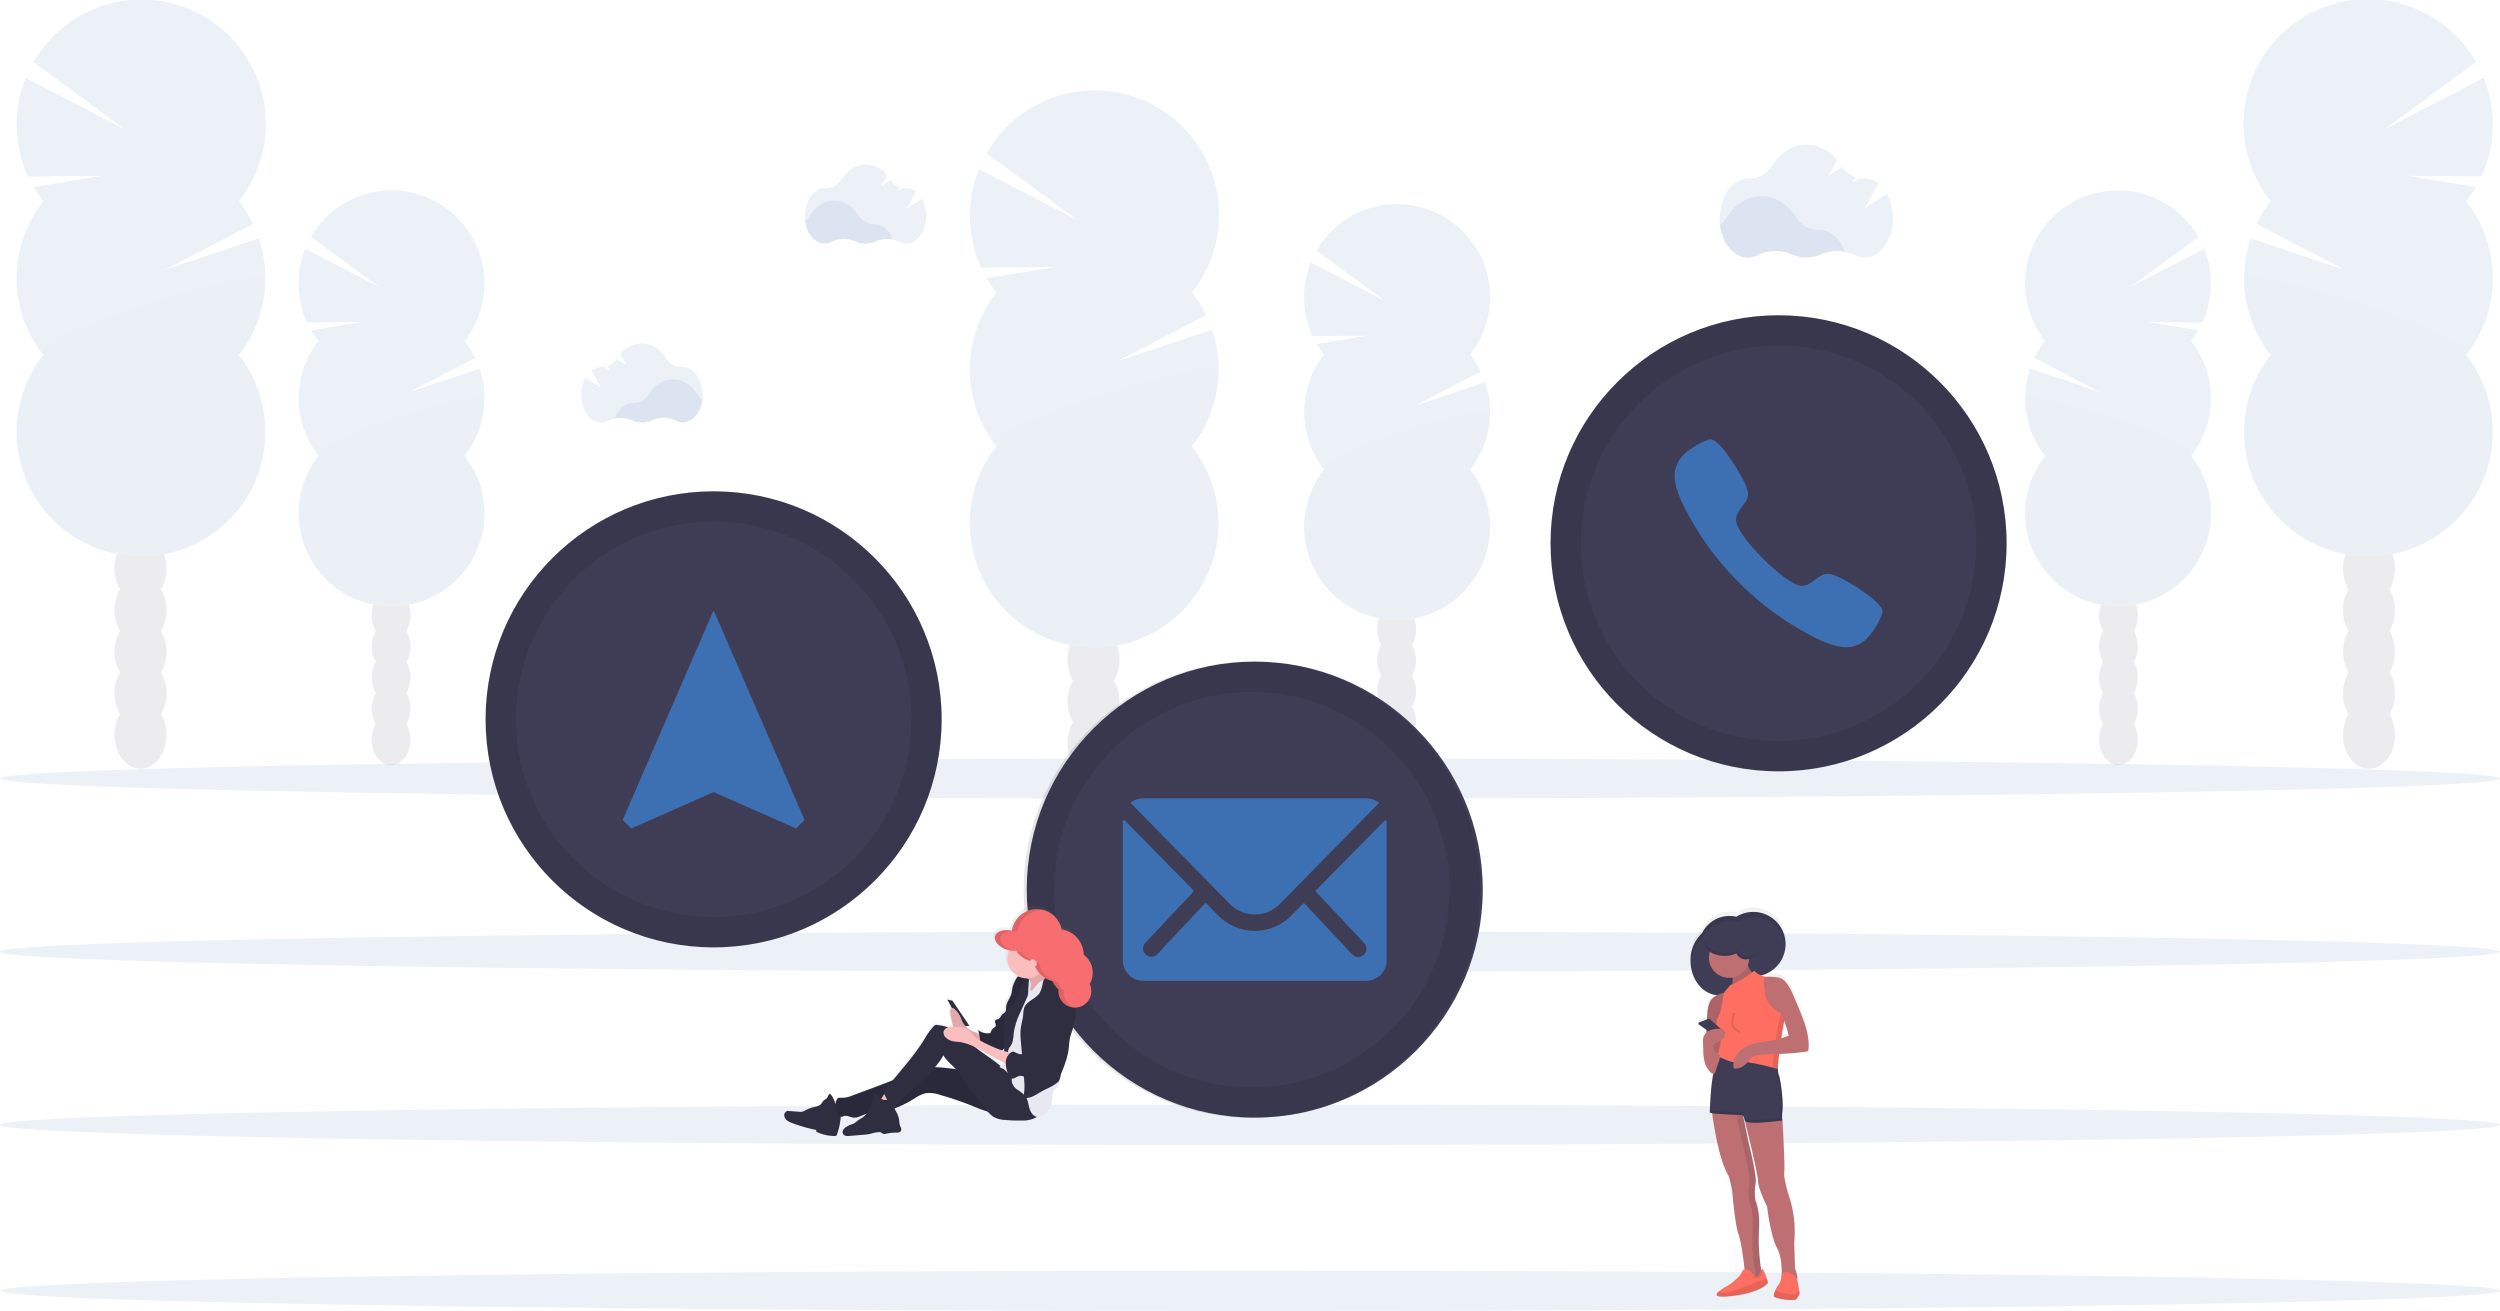 <svg width="1096" height="574.74" xmlns="http://www.w3.org/2000/svg" xmlns:xlink="http://www.w3.org/1999/xlink">
 <defs>
  <linearGradient y2="0" x2="0.5" y1="1" x1="0.5" id="eb6c86d6-45fa-49e0-9a60-1b0612516196">
   <stop stop-opacity="0.25" stop-color="gray" offset="0"/>
   <stop stop-opacity="0.12" stop-color="gray" offset="0.54"/>
   <stop stop-opacity="0.1" stop-color="gray" offset="1"/>
  </linearGradient>
  <pattern viewBox="0 0 36.88 49.48" patternUnits="userSpaceOnUse" height="49.48" width="36.88" id="ad310e25-2b04-44c8-bb7b-982389166780">
   <rect id="svg_1" fill="none" height="49.48" width="36.88"/>
   <path id="svg_2" d="m4.33,13.19c4.5,0 4.51,-7 0,-7s-4.52,7 0,7z"/>
   <path id="svg_3" d="m4.51,17.16c4.51,0 4.52,-7 0,-7s-4.51,7 0,7z"/>
   <path id="svg_4" d="m4.51,20.94c4.51,0 4.52,-7 0,-7s-4.51,7 0,7z"/>
   <path id="svg_5" d="m3.38,24.72c4.51,0 4.51,-7 0,-7s-4.51,7 0,7z"/>
   <path id="svg_6" d="m1.09,28.29l0.2,0.38a3.52,3.52 0 0 0 4.78,1.25a3.58,3.58 0 0 0 1.26,-4.79l-0.19,-0.37a3.52,3.52 0 0 0 -4.79,-1.26a3.59,3.59 0 0 0 -1.26,4.79z"/>
   <path id="svg_7" d="m1.49,30.1l0.18,0.57a3.73,3.73 0 0 0 1.61,2.09a3.59,3.59 0 0 0 2.7,0.35a3.54,3.54 0 0 0 2.44,-4.31l-0.18,-0.56a3.68,3.68 0 0 0 -1.61,-2.1a3.61,3.61 0 0 0 -2.69,-0.35a3.56,3.56 0 0 0 -2.45,4.31z"/>
   <path id="svg_8" d="m1.58,33.88l0,0.38a3.54,3.54 0 0 0 3.5,3.5a3.56,3.56 0 0 0 3.5,-3.5l0,-0.38a3.54,3.54 0 0 0 -3.5,-3.5a3.57,3.57 0 0 0 -3.5,3.5z"/>
   <path id="svg_9" d="m4.89,42.3c4.51,0 4.51,-7 0,-7s-4.51,7 0,7z"/>
   <path id="svg_10" d="m1.77,42l0,0.19a3.54,3.54 0 0 0 3.5,3.5a3.56,3.56 0 0 0 3.5,-3.5l0,-0.19a3.54,3.54 0 0 0 -3.5,-3.5a3.56,3.56 0 0 0 -3.5,3.5z"/>
   <path id="svg_11" d="m6,49.29c4.5,0 4.51,-7 0,-7s-4.52,7 0,7z"/>
   <path id="svg_12" d="m10,14.14c4.5,0 4.51,-7 0,-7s-4.52,7 0,7z"/>
   <path id="svg_13" d="m6.59,20.94c4.51,0 4.52,-7 0,-7s-4.51,7 0,7z"/>
   <path id="svg_14" d="m8.48,27c4.51,0 4.51,-7 0,-7s-4.51,7 0,7z"/>
   <path id="svg_15" d="m8.48,29.26c4.51,0 4.51,-7 0,-7s-4.51,7 0,7z"/>
   <path id="svg_16" d="m14.91,33.79c4.5,0 4.51,-7 0,-7s-4.51,7 0,7z"/>
   <path id="svg_17" d="m9.81,38.52c4.5,0 4.51,-7 0,-7s-4.52,7 0,7z"/>
   <path id="svg_18" d="m10.56,45.13c4.51,0 4.51,-7 0,-7s-4.51,7 0,7z"/>
   <path id="svg_19" d="m10.56,49.48c4.51,0 4.51,-7 0,-7s-4.51,7 0,7z"/>
   <path id="svg_20" d="m12.83,18.12c2.57,0 2.58,-4 0,-4s-2.58,4 0,4z"/>
   <path id="svg_21" d="m13,20.39c2.57,0 2.58,-4 0,-4s-2.58,4 0,4z"/>
   <path id="svg_22" d="m13.1,21l0,0.19a2,2 0 0 0 4,0l0,-0.19a2,2 0 0 0 -4,0z"/>
   <path id="svg_23" d="m15.1,25.87c2.57,0 2.58,-4 0,-4s-2.58,4 0,4z"/>
   <path id="svg_24" d="m16.61,11.07a1,1 0 0 0 0,-2a1,1 0 0 0 0,2z"/>
   <path id="svg_25" d="m21.71,16.55a1,1 0 0 0 0,-2a1,1 0 0 0 0,2z"/>
   <path id="svg_26" d="m16.85,8.94l0,-0.38a1,1 0 0 0 -2,0l0,0.38a1,1 0 0 0 2,0z"/>
   <path id="svg_27" d="m16.48,4.78l0,-0.19a1,1 0 0 0 -2,0l0,0.19a1,1 0 0 0 2,0z"/>
   <path id="svg_28" d="m15.48,2a1,1 0 0 0 0,-2a1,1 0 0 0 0,2z"/>
   <path id="svg_29" d="m10.56,2a1,1 0 0 0 0,-2a1,1 0 0 0 0,2z"/>
   <path id="svg_30" d="m10.37,4.65a1,1 0 0 0 0,-2a1,1 0 0 0 0,2z"/>
   <path id="svg_31" d="m7.35,6.16a1,1 0 0 0 0,-2a1,1 0 0 0 0,2z"/>
   <path id="svg_32" d="m11.88,7.1l0.38,0a1,1 0 0 0 0,-2l-0.38,0a1,1 0 0 0 0,2z"/>
   <path id="svg_33" d="m13.28,11l0.57,1.32a1,1 0 0 0 1.37,0.36a1,1 0 0 0 0.36,-1.37l-0.58,-1.31a1,1 0 0 0 -1.37,-0.36a1,1 0 0 0 -0.35,1.36z"/>
   <path id="svg_34" d="m18.44,19.33l0,0.19a1,1 0 0 0 2,0l0,-0.19a1,1 0 0 0 -2,0z"/>
   <path id="svg_35" d="m20.68,24.93l0.19,0.38c0.57,1.15 2.3,0.14 1.72,-1l-0.19,-0.38c-0.57,-1.15 -2.3,-0.14 -1.72,1z"/>
   <path id="svg_36" d="m22.13,29.38a2.48,2.48 0 0 0 -0.84,1.86a1,1 0 0 0 2,0a0.56,0.56 0 0 1 0.25,-0.44a1,1 0 0 0 0,-1.42a1,1 0 0 0 -1.41,0z"/>
   <path id="svg_37" d="m20.32,33.41l-0.54,1.71c-0.38,1.23 1.55,1.76 1.93,0.53l0.54,-1.71c0.38,-1.23 -1.55,-1.76 -1.93,-0.53z"/>
   <path id="svg_38" d="m19.44,37l-0.19,0a1,1 0 0 0 0,2l0.19,0a1,1 0 0 0 0,-2z"/>
   <path id="svg_39" d="m17.64,41.5l-0.19,0.38c-0.58,1.15 1.15,2.16 1.72,1l0.19,-0.38c0.58,-1.15 -1.15,-2.16 -1.72,-1z"/>
   <path id="svg_40" d="m15.8,47.87l0,0.56a1,1 0 0 0 2,0l0,-0.56a1,1 0 0 0 -2,0z"/>
   <path id="svg_41" d="m14.34,49.43a1,1 0 0 0 0,-2a1,1 0 0 0 0,2z"/>
   <path id="svg_42" d="m14.34,41.31a1,1 0 0 0 0,-2a1,1 0 0 0 0,2z"/>
   <path id="svg_43" d="m17.13,36.47a2,2 0 0 0 1,-1.64a1,1 0 0 0 -2,0c0,-0.13 0.19,-0.2 0,-0.08c-1.15,0.58 -0.14,2.3 1,1.72z"/>
   <path id="svg_44" d="m17.37,31.29a1,1 0 0 0 0,-2a1,1 0 0 0 0,2z"/>
   <path id="svg_45" d="m18.12,28.46a1,1 0 0 0 0,-2a1,1 0 0 0 0,2z"/>
   <path id="svg_46" d="m19,24.94l0.19,-0.38c0.58,-1.15 -1.15,-2.16 -1.72,-1l-0.19,0.38c-0.58,1.15 1.15,2.16 1.72,1z"/>
   <path id="svg_47" d="m17.93,16a1,1 0 0 0 0,-2a1,1 0 0 0 0,2z"/>
   <path id="svg_48" d="m24.64,16.05l0.57,0.94a1,1 0 0 0 1.72,-1l-0.56,-0.99a1,1 0 0 0 -1.73,1l0,0.05z"/>
   <path id="svg_49" d="m34.88,29.72l0,0.19a1,1 0 0 0 2,0l0,-0.19a1,1 0 0 0 -2,0z"/>
   <path id="svg_50" d="m24,39.23a1,1 0 0 0 0,-2a1,1 0 0 0 0,2z"/>
   <path id="svg_51" d="m22.85,29a1,1 0 0 0 0,-2a1,1 0 0 0 0,2z"/>
   <path id="svg_52" d="m18.24,21.9l0.57,-0.56c0.93,-0.89 -0.48,-2.3 -1.41,-1.41l-0.58,0.56c-0.93,0.89 0.49,2.3 1.42,1.41z"/>
  </pattern>
  <linearGradient xlink:href="#eb6c86d6-45fa-49e0-9a60-1b0612516196" y2="559.69" x2="462.91" y1="660.68" x1="462.91" id="a964f849-fa65-4178-8cc4-fb8fb10b3617"/>
 </defs>
 <title>contact us</title>
 <g>
  <title>background</title>
  <rect fill="none" id="canvas_background" height="602" width="802" y="-1" x="-1"/>
 </g>
 <g>
  <title>Layer 1</title>
  <g id="svg_53" opacity="0.1">
   <ellipse id="svg_54" fill="#3f3d56" ry="14.9" rx="11.38" cy="362.12" cx="479.42"/>
   <path id="svg_55" fill="#3f3d56" d="m488.43,298.37a18,18 0 0 0 2.38,-9.11c0,-8.23 -5.1,-14.9 -11.39,-14.9s-11.42,6.69 -11.42,14.92a18,18 0 0 0 2.38,9.11a18.61,18.61 0 0 0 0,18.21a18.61,18.61 0 0 0 0,18.21a17.94,17.94 0 0 0 -2.38,9.11c0,8.22 5.1,14.9 11.38,14.9s11.39,-6.68 11.39,-14.9a17.94,17.94 0 0 0 -2.38,-9.11a18.61,18.61 0 0 0 0,-18.21a18.61,18.61 0 0 0 0,-18.21l0.04,-0.02z"/>
   <ellipse id="svg_56" fill="#3f3d56" ry="14.9" rx="11.38" cy="271.07" cx="479.42"/>
   <ellipse id="svg_57" fill="#3f3d56" ry="14.9" rx="11.38" cy="252.86" cx="479.42"/>
   <path id="svg_58" fill="#3d70b2" d="m436.82,128.23a53.08,53.08 0 0 1 -4.24,-6.24l29.9,-4.91l-32.34,0.24a54.62,54.62 0 0 1 -1,-43.2l43.39,22.51l-40,-29.42a54.53,54.53 0 1 1 90,61a54.54,54.54 0 0 1 6.22,9.94l-38.83,20.22l41.39,-13.89a54.53,54.53 0 0 1 -8.79,51.2a54.52,54.52 0 1 1 -85.7,0a54.52,54.52 0 0 1 0,-67.42l0,-0.03z"/>
   <path id="svg_59" opacity="0.1" d="m534.19,161.94a54.27,54.27 0 0 1 -11.67,33.71a54.52,54.52 0 1 1 -85.7,0c-7.31,-9.28 97.37,-39.83 97.37,-33.71z"/>
  </g>
  <g id="svg_60" opacity="0.1">
   <ellipse id="svg_61" fill="#3f3d56" ry="11.13" rx="8.51" cy="330.26" cx="612.28"/>
   <path id="svg_62" fill="#3f3d56" d="m619,282.63a13.43,13.43 0 0 0 1.77,-6.8c0,-6.15 -3.81,-11.14 -8.5,-11.14s-8.51,5 -8.51,11.14a13.33,13.33 0 0 0 1.78,6.8a13.9,13.9 0 0 0 0,13.61a13.9,13.9 0 0 0 0,13.61a13.33,13.33 0 0 0 -1.78,6.8c0,6.15 3.81,11.14 8.51,11.14s8.5,-5 8.5,-11.14a13.43,13.43 0 0 0 -1.77,-6.8a14,14 0 0 0 0,-13.61a14,14 0 0 0 0,-13.61z"/>
   <ellipse id="svg_63" fill="#3f3d56" ry="11.13" rx="8.51" cy="262.22" cx="612.28"/>
   <ellipse id="svg_64" fill="#3f3d56" ry="11.13" rx="8.51" cy="248.61" cx="612.28"/>
   <path id="svg_65" fill="#3d70b2" d="m580.44,155.48a39,39 0 0 1 -3.17,-4.66l22.35,-3.67l-24.17,0.18a40.84,40.84 0 0 1 -0.78,-32.29l32.43,16.83l-29.91,-22a40.75,40.75 0 1 1 67.29,45.6a41.2,41.2 0 0 1 4.65,7.43l-29,15.07l30.93,-10.38a40.76,40.76 0 0 1 -6.57,38.26a40.74,40.74 0 1 1 -64,0a40.74,40.74 0 0 1 0,-50.38l-0.05,0.01z"/>
   <path id="svg_66" opacity="0.1" d="m653.2,180.67a40.57,40.57 0 0 1 -8.72,25.19a40.74,40.74 0 1 1 -64,0c-5.48,-6.93 72.72,-29.76 72.72,-25.19z"/>
  </g>
  <g id="svg_67" opacity="0.1">
   <ellipse id="svg_68" fill="#3f3d56" ry="14.9" rx="11.38" cy="322.12" cx="1038.58"/>
   <path id="svg_69" fill="#3f3d56" d="m1029.57,258.37a18,18 0 0 1 -2.38,-9.11c0,-8.23 5.1,-14.9 11.39,-14.9s11.38,6.67 11.38,14.9a18,18 0 0 1 -2.38,9.11a18.61,18.61 0 0 1 0,18.21a18.61,18.61 0 0 1 0,18.21a17.94,17.94 0 0 1 2.38,9.11c0,8.22 -5.1,14.9 -11.38,14.9s-11.39,-6.68 -11.39,-14.9a17.94,17.94 0 0 1 2.38,-9.11a18.61,18.61 0 0 1 0,-18.21a18.61,18.61 0 0 1 0,-18.21z"/>
   <ellipse id="svg_70" fill="#3f3d56" ry="14.9" rx="11.38" cy="231.07" cx="1038.58"/>
   <ellipse id="svg_71" fill="#3f3d56" ry="14.9" rx="11.38" cy="212.86" cx="1038.58"/>
   <path id="svg_72" fill="#3d70b2" d="m1081.18,88.23a53.08,53.08 0 0 0 4.24,-6.24l-29.9,-4.91l32.34,0.24a54.62,54.62 0 0 0 1,-43.2l-43.39,22.51l40,-29.42a54.53,54.53 0 1 0 -90,61a54.54,54.54 0 0 0 -6.22,9.94l38.83,20.22l-41.39,-13.89a54.53,54.53 0 0 0 8.79,51.2a54.52,54.52 0 1 0 85.7,0a54.52,54.52 0 0 0 0,-67.42l0,-0.03z"/>
   <path id="svg_73" opacity="0.1" d="m983.81,121.94a54.27,54.27 0 0 0 11.67,33.71a54.52,54.52 0 1 0 85.7,0c7.31,-9.28 -97.37,-39.83 -97.37,-33.71z"/>
  </g>
  <g id="svg_74" opacity="0.1">
   <ellipse id="svg_75" fill="#3f3d56" ry="11.13" rx="8.51" cy="324.26" cx="928.72"/>
   <path id="svg_76" fill="#3f3d56" d="m922,276.63a13.43,13.43 0 0 1 -1.77,-6.8c0,-6.15 3.81,-11.14 8.5,-11.14s8.51,5 8.51,11.14a13.33,13.33 0 0 1 -1.78,6.8a13.9,13.9 0 0 1 0,13.61a13.9,13.9 0 0 1 0,13.61a13.33,13.33 0 0 1 1.78,6.8c0,6.15 -3.81,11.14 -8.51,11.14s-8.5,-5 -8.5,-11.14a13.43,13.43 0 0 1 1.77,-6.8a14,14 0 0 1 0,-13.61a14,14 0 0 1 0,-13.61z"/>
   <ellipse id="svg_77" fill="#3f3d56" ry="11.13" rx="8.51" cy="256.22" cx="928.72"/>
   <ellipse id="svg_78" fill="#3f3d56" ry="11.13" rx="8.51" cy="242.61" cx="928.72"/>
   <path id="svg_79" fill="#3d70b2" d="m960.56,149.48a39,39 0 0 0 3.17,-4.66l-22.35,-3.67l24.17,0.18a40.84,40.84 0 0 0 0.78,-32.29l-32.43,16.83l29.91,-22a40.75,40.75 0 1 0 -67.29,45.6a41.2,41.2 0 0 0 -4.65,7.43l29,15.07l-30.87,-10.37a40.76,40.76 0 0 0 6.57,38.26a40.74,40.74 0 1 0 64,0a40.74,40.74 0 0 0 0,-50.38l-0.01,0z"/>
   <path id="svg_80" opacity="0.1" d="m887.8,174.67a40.57,40.57 0 0 0 8.72,25.19a40.74,40.74 0 1 0 64,0c5.48,-6.93 -72.72,-29.76 -72.72,-25.19z"/>
  </g>
  <g id="svg_81" opacity="0.1">
   <ellipse id="svg_82" fill="#3f3d56" ry="14.9" rx="11.38" cy="322.12" cx="61.59"/>
   <path id="svg_83" fill="#3f3d56" d="m70.59,258.37a18,18 0 0 0 2.38,-9.11c0,-8.23 -5.1,-14.9 -11.38,-14.9s-11.38,6.67 -11.38,14.9a18,18 0 0 0 2.37,9.11a18.67,18.67 0 0 0 0,18.21a18.67,18.67 0 0 0 0,18.21a17.93,17.93 0 0 0 -2.37,9.11c0,8.22 5.09,14.9 11.38,14.9s11.41,-6.66 11.41,-14.88a17.94,17.94 0 0 0 -2.38,-9.11a18.61,18.61 0 0 0 0,-18.21a18.61,18.61 0 0 0 0,-18.21l-0.03,-0.02z"/>
   <ellipse id="svg_84" fill="#3f3d56" ry="14.9" rx="11.38" cy="231.07" cx="61.59"/>
   <ellipse id="svg_85" fill="#3f3d56" ry="14.9" rx="11.38" cy="212.86" cx="61.59"/>
   <path id="svg_86" fill="#3d70b2" d="m19,88.23a54.33,54.33 0 0 1 -4.24,-6.24l29.91,-4.91l-32.37,0.29a54.62,54.62 0 0 1 -1,-43.2l43.4,22.51l-40,-29.42a54.52,54.52 0 1 1 90,61a54.54,54.54 0 0 1 6.22,9.94l-38.84,20.17l41.4,-13.89a54.59,54.59 0 0 1 -8.8,51.2a54.52,54.52 0 1 1 -85.7,0a54.52,54.52 0 0 1 0,-67.42l0.02,-0.03z"/>
   <path id="svg_87" opacity="0.1" d="m116.35,121.94a54.27,54.27 0 0 1 -11.67,33.71a54.52,54.52 0 1 1 -85.7,0c-7.31,-9.28 97.37,-39.83 97.37,-33.71z"/>
  </g>
  <g id="svg_88" opacity="0.1">
   <ellipse id="svg_89" fill="#3f3d56" ry="11.13" rx="8.51" cy="324.26" cx="171.44"/>
   <path id="svg_90" fill="#3f3d56" d="m178.17,276.63a13.43,13.43 0 0 0 1.77,-6.8c0,-6.15 -3.8,-11.14 -8.5,-11.14s-8.51,5 -8.51,11.14a13.43,13.43 0 0 0 1.78,6.8a13.9,13.9 0 0 0 0,13.61a13.9,13.9 0 0 0 0,13.61a13.43,13.43 0 0 0 -1.78,6.8c0,6.15 3.81,11.14 8.51,11.14s8.5,-5 8.5,-11.14a13.43,13.43 0 0 0 -1.77,-6.8a14,14 0 0 0 0,-13.61a14,14 0 0 0 0,-13.61z"/>
   <ellipse id="svg_91" fill="#3f3d56" ry="11.13" rx="8.51" cy="256.22" cx="171.44"/>
   <ellipse id="svg_92" fill="#3f3d56" ry="11.13" rx="8.51" cy="242.61" cx="171.44"/>
   <path id="svg_93" fill="#3d70b2" d="m139.6,149.48a40.21,40.21 0 0 1 -3.17,-4.66l22.35,-3.67l-24.17,0.18a40.84,40.84 0 0 1 -0.78,-32.29l32.43,16.83l-29.91,-22a40.75,40.75 0 1 1 67.29,45.6a40.12,40.12 0 0 1 4.65,7.43l-29,15.07l30.93,-10.38a40.76,40.76 0 0 1 -6.57,38.26a40.74,40.74 0 1 1 -64,0a40.74,40.74 0 0 1 0,-50.38l-0.05,0.01z"/>
   <path id="svg_94" opacity="0.1" d="m212.36,174.67a40.57,40.57 0 0 1 -8.72,25.19a40.74,40.74 0 1 1 -64,0c-5.5,-6.93 72.72,-29.76 72.72,-25.19z"/>
  </g>
  <ellipse id="svg_95" opacity="0.1" fill="#3d70b2" ry="8.86" rx="548" cy="493.13" cx="548"/>
  <ellipse id="svg_96" opacity="0.1" fill="#3d70b2" ry="8.86" rx="548" cy="565.88" cx="548"/>
  <ellipse id="svg_97" opacity="0.1" fill="#3d70b2" ry="8.86" rx="548" cy="341.3" cx="548"/>
  <ellipse id="svg_98" opacity="0.1" fill="#3d70b2" ry="8.86" rx="548" cy="417.21" cx="548"/>
  <path id="svg_99" opacity="0.1" fill="#3d70b2" d="m808.79,110.37a18.3,18.3 0 0 0 -10.6,1.16a15.65,15.65 0 0 1 -12.74,0a17.88,17.88 0 0 0 -15,0.29a9.24,9.24 0 0 1 -4.31,1.08c-6.08,0 -11.13,-6.12 -12.18,-14.19a11.88,11.88 0 0 0 3,-3.27c3.56,-5.74 9.07,-9.43 15.27,-9.43s11.64,3.64 15.2,9.32a11.68,11.68 0 0 0 10.09,5.54l0.16,0c4.89,-0.05 9.08,3.83 11.11,9.5z"/>
  <path id="svg_100" opacity="0.1" fill="#3d70b2" d="m827.3,85.02l-9.82,6.22l6,-10.84a9.7,9.7 0 0 0 -5.94,-2.11l-0.16,0a11.35,11.35 0 0 1 -2,-0.15l-3.38,2.11l1.43,-2.6a11.79,11.79 0 0 1 -5.83,-4.42l-6,3.78l3.76,-6.84c-3.48,-4.18 -8.18,-6.74 -13.34,-6.74c-6.2,0 -11.71,3.68 -15.28,9.42a11.41,11.41 0 0 1 -10.09,5.44l-0.33,0c-6.84,0 -12.38,7.75 -12.38,17.31s5.54,17.32 12.38,17.32a9.39,9.39 0 0 0 4.31,-1.08a17.86,17.86 0 0 1 15,-0.3a15.55,15.55 0 0 0 12.74,0a17.92,17.92 0 0 1 14.86,0.29a9.3,9.3 0 0 0 4.26,1.06c6.84,0 12.38,-7.76 12.38,-17.32a21.93,21.93 0 0 0 -2.57,-10.55z"/>
  <path id="svg_101" opacity="0.1" fill="#3d70b2" d="m391.26,104.96a12.84,12.84 0 0 0 -7.43,0.81a10.92,10.92 0 0 1 -8.91,0a12.48,12.48 0 0 0 -10.49,0.21a6.62,6.62 0 0 1 -3,0.75c-4.25,0 -7.79,-4.28 -8.53,-9.93a8.32,8.32 0 0 0 2.13,-2.29c2.49,-4 6.35,-6.6 10.69,-6.6s8.15,2.55 10.64,6.52a8.19,8.19 0 0 0 7.07,3.88l0.11,0c3.36,-0.02 6.29,2.7 7.72,6.65z"/>
  <path id="svg_102" opacity="0.1" fill="#3d70b2" d="m404.21,87.23l-6.87,4.36l4.17,-7.59a6.75,6.75 0 0 0 -4.15,-1.48l-0.12,0a7.49,7.49 0 0 1 -1.42,-0.11l-2.33,1.48l1,-1.82a8.3,8.3 0 0 1 -4.08,-3.09l-4.17,2.64l2.64,-4.78a12.21,12.21 0 0 0 -9.34,-4.73c-4.34,0 -8.2,2.58 -10.69,6.6a8,8 0 0 1 -7.07,3.81l-0.23,0c-4.79,0 -8.67,5.42 -8.67,12.12s3.88,12.12 8.67,12.12a6.5,6.5 0 0 0 3,-0.76a12.5,12.5 0 0 1 10.48,-0.2a11.1,11.1 0 0 0 4.49,1a11,11 0 0 0 4.43,-0.94a12.54,12.54 0 0 1 10.4,0.2a6.48,6.48 0 0 0 3,0.74c4.78,0 8.66,-5.43 8.66,-12.12a15.33,15.33 0 0 0 -1.8,-7.45z"/>
  <path id="svg_103" opacity="0.1" fill="#3d70b2" d="m269.59,183.37a12.82,12.82 0 0 1 7.42,0.81a10.94,10.94 0 0 0 8.92,0a12.52,12.52 0 0 1 10.49,0.2a6.47,6.47 0 0 0 3,0.76c4.25,0 7.79,-4.29 8.52,-9.94a8.15,8.15 0 0 1 -2.12,-2.29c-2.5,-4 -6.36,-6.59 -10.69,-6.59s-8.15,2.54 -10.65,6.52a8.19,8.19 0 0 1 -7.06,3.88l-0.11,0c-3.37,0.02 -6.31,2.73 -7.72,6.65z"/>
  <path id="svg_104" opacity="0.1" fill="#3d70b2" d="m256.63,165.67l6.88,4.36l-4.18,-7.58a6.79,6.79 0 0 1 4.16,-1.49l0.11,0a8.52,8.52 0 0 0 1.43,-0.1l2.33,1.47l-1,-1.81a8.29,8.29 0 0 0 4.07,-3.09l4.17,2.64l-2.6,-4.79a12.2,12.2 0 0 1 9.34,-4.72c4.33,0 8.2,2.58 10.69,6.6a8,8 0 0 0 7.06,3.81l0.24,0c4.78,0 8.66,5.43 8.66,12.12s-3.88,12.12 -8.66,12.12a6.49,6.49 0 0 1 -3,-0.75a12.48,12.48 0 0 0 -10.49,-0.21a10.86,10.86 0 0 1 -4.48,1a11,11 0 0 1 -4.44,-0.94a12.52,12.52 0 0 0 -10.39,0.2a6.48,6.48 0 0 1 -3,0.74c-4.79,0 -8.67,-5.42 -8.67,-12.12a15.44,15.44 0 0 1 1.77,-7.46z"/>
  <circle id="svg_132" fill="#3f3d56" r="99.96" cy="238.18" cx="779.73"/>
  <path id="svg_133" fill="#3d70b2" d="m822.64,263.96c-3.48,-3.48 -11.85,-8.73 -16,-10.69c-4.79,-2.3 -6.55,-2.26 -9.94,0.19c-2.82,2 -4.65,3.93 -7.89,3.22s-9.66,-5.55 -15.87,-11.74s-11.03,-12.57 -11.72,-15.86s1.21,-5.08 3.23,-7.9c2.44,-3.39 2.51,-5.15 0.19,-9.94c-2,-4.15 -7.19,-12.5 -10.7,-16s-4.27,-2.73 -6.19,-2a35.8,35.8 0 0 0 -5.67,3c-3.48,2.33 -5.43,4.27 -6.8,7.19s-2.92,8.34 5.05,22.53a125.69,125.69 0 0 0 22.1,29.47l0,0l0,0a125.88,125.88 0 0 0 29.57,22.14c14.18,8 19.61,6.41 22.53,5.05s4.86,-3.29 7.18,-6.8a35.33,35.33 0 0 0 3,-5.67c0.66,-1.92 1.44,-2.7 -2.07,-6.19z"/>
  <path id="svg_134" opacity="0.1" d="m779.73,138.23a100,100 0 1 0 99.95,99.95a100,100 0 0 0 -99.95,-99.95zm0,186.62a86.67,86.67 0 1 1 86.67,-86.67a86.67,86.67 0 0 1 -86.67,86.67z"/>
  <circle id="svg_135" fill="#3f3d56" r="99.96" cy="390.01" cx="550.08"/>
  <path id="svg_136" fill="#3d70b2" d="m606.93,359.81l-29.93,30.45a0.54,0.54 0 0 0 0,0.78l21,22.33a3.62,3.62 0 0 1 -2.55,6.17a3.64,3.64 0 0 1 -2.56,-1.06l-20.89,-22.25a0.57,0.57 0 0 0 -0.8,0l-5.09,5.14a22.37,22.37 0 0 1 -16,6.73a22.86,22.86 0 0 1 -16.28,-6.92l-4.89,-5a0.57,0.57 0 0 0 -0.8,0l-20.84,22.2a3.61,3.61 0 0 1 -5.11,0a3.6,3.6 0 0 1 0,-5.11l20.92,-22.28a0.6,0.6 0 0 0 0,-0.78l-29.93,-30.45a0.55,0.55 0 0 0 -0.94,0.39l0,60.93a8.92,8.92 0 0 0 8.89,8.89l97.87,0a8.92,8.92 0 0 0 8.89,-8.89l0,-60.88a0.55,0.55 0 0 0 -0.96,-0.39z"/>
  <path id="svg_137" fill="#3d70b2" d="m550.08,400.87a15.14,15.14 0 0 0 10.92,-4.5l43.59,-44.37a8.7,8.7 0 0 0 -5.5,-2l-97.94,0a8.64,8.64 0 0 0 -5.5,2l43.6,44.37a15.08,15.08 0 0 0 10.83,4.5z"/>
  <path id="svg_138" opacity="0.1" d="m548.82,290.06a100,100 0 1 0 99.95,99.95a100,100 0 0 0 -99.95,-99.95zm0,186.62a86.67,86.67 0 1 1 86.67,-86.67a86.67,86.67 0 0 1 -86.67,86.67z"/>
  <circle id="svg_139" fill="#3f3d56" r="99.96" cy="315.36" cx="312.85"/>
  <path id="svg_140" fill="#3d70b2" d="m312.85,267.53l-39.85,91.94l3.72,3.72l36.14,-15.94l36.14,15.94l3.72,-3.72l-39.87,-91.94z"/>
  <path id="svg_141" opacity="0.1" d="m312.85,215.37a100,100 0 1 0 99.95,100a100,100 0 0 0 -99.95,-100zm0,186.62a86.67,86.67 0 1 1 86.67,-86.62a86.67,86.67 0 0 1 -86.67,86.66l0,-0.04z"/>
  <path id="svg_142" fill="url(#eb6c86d6-45fa-49e0-9a60-1b0612516196)" d="m788.93,441.25q-1.36,-3.32 -2.79,-6.62a19.65,19.65 0 0 0 -3.41,-5.89a6.24,6.24 0 0 0 -2,-1.5a8.53,8.53 0 0 0 -2.61,-0.52a20.83,20.83 0 0 0 -4.1,-0.11c-0.53,-0.16 -1.13,-0.37 -1.72,-0.61a14.28,14.28 0 0 0 10.64,-13.25c0,-0.2 0,-0.41 0,-0.61a14.25,14.25 0 0 0 -14.19,-14.31a14,14 0 0 0 -7.45,2.13a13.37,13.37 0 0 0 -15,7.23a16.53,16.53 0 0 0 -5.1,12.3c0,0.21 0,0.43 0,0.63c0.26,7.77 5.28,14 11.62,14.63a6.66,6.66 0 0 0 -1.84,1.23c-1.94,1.87 -2.26,4.84 -2.47,7.54l-0.15,2l-3.36,1.2a0.62,0.62 0 0 0 -0.15,1.09l3.21,2.29c0,0.19 0,0.38 0,0.57s0,0.43 0.06,0.65a4.59,4.59 0 0 0 -1.24,1.77a8.18,8.18 0 0 0 -0.29,3.24l0.12,2.79a21.91,21.91 0 0 0 0.85,6.21c0.42,1.24 2.24,4.23 3.55,4.25c-1.21,5.5 -1.53,17.1 -1.53,17.1c-0.15,0.15 0.27,0.29 1,0.41c0.72,5.52 3.07,21 7.24,27.81a58.64,58.64 0 0 1 1.57,6.76s1.19,14.71 2.76,19.08c1.34,3.72 2.4,12.9 2.69,15.56a1.53,1.53 0 0 0 -1.11,1.14c-0.79,2.38 -5.91,6 -5.91,6a24.76,24.76 0 0 0 -4.42,2.83c-1.61,1.45 -1.55,2.76 5.6,1.94c13.8,-1.59 16.16,-6 16.16,-6s-0.22,-0.74 -0.55,-1.7a18.46,18.46 0 0 0 -1.81,-4.27c-0.2,-0.19 -0.4,0.13 -0.64,0.63a85.63,85.63 0 0 1 -0.94,-19.31s0.39,-6.76 -1.58,-11.53a21.83,21.83 0 0 1 0,-7.55c0.79,-3.18 -3.15,-18.69 -3.15,-18.69l-2.26,-11.42a3.28,3.28 0 0 1 0.63,1.33l0.06,0.23l0.06,0.33a0.62,0.62 0 0 0 0.16,0.31c1.54,6.4 5.76,24.13 5.76,26.73c0,3.18 3.94,11.13 3.94,11.13s1.57,13.12 4.33,18.28c2.1,3.93 2.15,9.69 2.05,12.23l0,0s-0.47,3.27 -1.26,4.06a9.66,9.66 0 0 0 -1.49,2.59l-0.09,0.19s-1.18,2.39 -0.39,2.79a19.37,19.37 0 0 0 9.46,1.19s1.58,-2 1.58,-2.78a12.52,12.52 0 0 0 -0.18,-1.42c-0.29,-1.88 -0.83,-4.84 -0.84,-4.87c0.33,-1.28 -1,-4.84 -1,-4.84l-0.4,-11.13a51.38,51.38 0 0 0 -2.76,-22.27s-2,-7.15 -1.57,-9.14s-0.79,-23.06 -0.79,-23.06l-0.12,-0.3a22.78,22.78 0 0 1 0.12,-4.47c0.39,-4.77 -1.18,-14.71 -1.58,-15.1a13.1,13.1 0 0 1 -0.56,-3.29c0.09,-0.83 0.36,-3.26 0.73,-6.28a112.91,112.91 0 0 0 11.62,-1a1.45,1.45 0 0 0 1,-0.4a1.4,1.4 0 0 0 0.23,-0.81c0.46,-5.99 -1.73,-11.81 -4,-17.35zm-7.93,12.61c0.41,-2.85 0.85,-5.61 1.29,-7.66l0.06,0.18a55.65,55.65 0 0 1 1.9,6.3a21.43,21.43 0 0 1 -3.25,1.18z"/>
  <path id="svg_143" fill="#be6f72" d="m750.37,486.05s2.36,21.23 7.47,29.48a57.21,57.21 0 0 1 1.57,6.68s1.18,14.54 2.75,18.86s2.75,16.12 2.75,16.12s5.5,6.28 7.47,1.18a82.82,82.82 0 0 1 -1.18,-20.44s0.39,-6.68 -1.57,-11.4a21.32,21.32 0 0 1 0,-7.46c0.78,-3.15 -3.15,-18.47 -3.15,-18.47l-3.14,-15.33l-12.97,0.78z"/>
  <path id="svg_144" fill="#ff6f61" d="m775.13,562.3s-2.36,4.32 -16.11,5.89c-7.14,0.81 -7.19,-0.48 -5.58,-1.92a24.9,24.9 0 0 1 4.4,-2.8s5.11,-3.53 5.89,-5.89s3.54,-0.39 3.54,-0.39c3.93,5.89 4.72,-1.58 5.5,-0.79a17.73,17.73 0 0 1 1.81,4.21c0.33,0.95 0.55,1.69 0.55,1.69z"/>
  <path id="svg_145" opacity="0.1" d="m775.13,562.3s-2.36,4.32 -16.11,5.89c-7.14,0.81 -7.19,-0.48 -5.58,-1.92c1.12,0.71 3.38,1 7.93,-0.83c6.55,-2.68 11.3,-4.23 13.21,-4.83c0.33,0.95 0.55,1.69 0.55,1.69z"/>
  <path id="svg_146" opacity="0.1" d="m771.2,537.93s0.39,-6.68 -1.57,-11.4a21.32,21.32 0 0 1 0,-7.46c0.78,-3.15 -3.15,-18.47 -3.15,-18.47l-3.14,-15.33l-2.72,0.16l3.11,15.17s3.93,15.32 3.15,18.47a21.32,21.32 0 0 0 0,7.46c2,4.72 1.57,11.4 1.57,11.4a82.82,82.82 0 0 0 1.18,20.44a3.44,3.44 0 0 1 -1.14,1.62c1.46,0.66 3,0.63 3.89,-1.62a82.82,82.82 0 0 1 -1.18,-20.44z"/>
  <path id="svg_147" fill="#3f3d56" d="m768.64,399.79a14,14 0 0 0 -7.42,2.11a13.35,13.35 0 0 0 -15,7.15a16.28,16.28 0 0 0 -5.09,12.16c0,8.36 5.63,15.13 12.57,15.13c5,0 9.38,-3.56 11.39,-8.71a13.8,13.8 0 0 0 3.54,0.46a14.15,14.15 0 0 0 0,-28.3l0.01,0z"/>
  <path id="svg_148" fill="#be6f72" d="m780.24,488.02l1.18,3.14s1.18,20.83 0.78,22.8s1.58,9 1.58,9a50.31,50.31 0 0 1 2.75,22l0.39,11s1.57,4.32 0.79,5.11s-6.71,-0.7 -6.71,-0.7s0.79,-8.25 -2,-13.36s-4.32,-18.08 -4.32,-18.08s-3.93,-7.86 -3.93,-11s-6.29,-28.69 -6.29,-28.69l15.78,-1.22z"/>
  <path id="svg_149" fill="#3f3d56" d="m749.58,487.63s0.4,-14.15 2,-18.47a29.33,29.33 0 0 0 1.75,-6.27s23.79,4.3 25.76,2.73c0,0 0.39,5.5 0.79,5.89s2,10.22 1.57,14.94s0,4.71 0,4.71s-16.12,2.36 -16.51,0s-1.57,-2.35 -1.57,-2.35s-14.57,-0.44 -13.79,-1.18z"/>
  <g id="svg_150" opacity="0.1">
   <path id="svg_151" d="m762.55,487.63s-9.94,-0.27 -12.94,-0.81c0,0.51 0,0.81 0,0.81c-0.78,0.78 13.76,1.18 13.76,1.18a1,1 0 0 1 0.54,0.22c-0.53,-1.4 -1.36,-1.4 -1.36,-1.4z"/>
   <path id="svg_152" d="m779.85,471.51c-0.4,-0.39 -0.79,-5.89 -0.79,-5.89a1.69,1.69 0 0 1 -0.67,0.24c0.14,1.66 0.41,4.21 0.67,4.47s2,10.22 1.57,14.94s0,4.71 0,4.71s-12.75,1.87 -15.84,0.62c0,0.17 0.09,0.36 0.12,0.56c0.39,2.36 16.51,0 16.51,0s-0.4,0 0,-4.71s-1.18,-14.54 -1.57,-14.94z"/>
   <path id="svg_153" fill="url(#ad310e25-2b04-44c8-bb7b-982389166780)" d="m762.55,487.63s-9.94,-0.27 -12.94,-0.81c0,0.51 0,0.81 0,0.81c-0.78,0.78 13.76,1.18 13.76,1.18a1,1 0 0 1 0.54,0.22c-0.53,-1.4 -1.36,-1.4 -1.36,-1.4z"/>
   <path id="svg_154" fill="url(#ad310e25-2b04-44c8-bb7b-982389166780)" d="m779.85,471.51c-0.4,-0.39 -0.79,-5.89 -0.79,-5.89a1.69,1.69 0 0 1 -0.67,0.24c0.14,1.66 0.41,4.21 0.67,4.47s2,10.22 1.57,14.94s0,4.71 0,4.71s-12.75,1.87 -15.84,0.62c0,0.17 0.09,0.36 0.12,0.56c0.39,2.36 16.51,0 16.51,0s-0.4,0 0,-4.71s-1.18,-14.54 -1.57,-14.94z"/>
  </g>
  <path id="svg_155" fill="#be6f72" d="m766.9,424.55a5.21,5.21 0 0 0 1.5,1.94a3.36,3.36 0 0 0 1.41,0.61c-0.88,0.51 -1.84,0.89 -2.72,1.4a48.36,48.36 0 0 0 -4,3a8.14,8.14 0 0 1 -4.59,1.78a5.62,5.62 0 0 0 0.64,-5.59a5.22,5.22 0 0 1 -0.7,-1.94c0,-1.13 1,-2 1.93,-2.6c0.75,-0.51 1.52,-1 2.3,-1.49c0.61,-0.38 1.53,-1.18 2.3,-1.15s0.86,0.71 1,1.41a11.09,11.09 0 0 0 0.93,2.63z"/>
  <path id="svg_156" opacity="0.1" d="m766.9,424.55a5.21,5.21 0 0 0 1.5,1.94a3.36,3.36 0 0 0 1.41,0.61c-0.88,0.51 -1.84,0.89 -2.72,1.4a48.36,48.36 0 0 0 -4,3a8.14,8.14 0 0 1 -4.59,1.78a5.62,5.62 0 0 0 0.64,-5.59a5.22,5.22 0 0 1 -0.7,-1.94c0,-1.13 1,-2 1.93,-2.6c0.75,-0.51 1.52,-1 2.3,-1.49c0.61,-0.38 1.53,-1.18 2.3,-1.15s0.86,0.71 1,1.41a11.09,11.09 0 0 0 0.93,2.63z"/>
  <circle id="svg_157" fill="#be6f72" r="9.04" cy="438.7" cx="776.11"/>
  <path id="svg_158" fill="#ff6f61" d="m788.88,567.01c0,0.79 -1.57,2.75 -1.57,2.75a19.46,19.46 0 0 1 -9.43,-1.18c-0.79,-0.39 0.39,-2.75 0.39,-2.75l0.09,-0.19a9.54,9.54 0 0 1 1.49,-2.56c0.78,-0.78 1.25,-4 1.25,-4c2.44,-4 6.77,1.73 6.77,1.73s0.55,3 0.84,4.82c0.1,0.65 0.17,1.18 0.17,1.38z"/>
  <path id="svg_159" opacity="0.1" d="m788.88,567.01c0,0.79 -1.57,2.75 -1.57,2.75a19.46,19.46 0 0 1 -9.43,-1.18c-0.79,-0.39 0.39,-2.75 0.39,-2.75l0.09,-0.19a19,19 0 0 0 8.56,1.76l1.79,-1.79c0.1,0.67 0.17,1.2 0.17,1.4z"/>
  <circle id="svg_160" fill="#be6f72" r="8.84" cy="419.83" cx="758.03"/>
  <path id="svg_161" fill="#be6f72" d="m750.9,437.51c-1.94,1.85 -2.26,4.78 -2.46,7.45l-0.3,3.91a19.72,19.72 0 0 0 -0.07,3.17c0,0.65 0.16,1.31 0.22,2s0.08,1.56 0.09,2.35l0,5.78a6.82,6.82 0 0 0 0.64,3.47a2.36,2.36 0 0 0 3,1.08a3.42,3.42 0 0 0 1.24,-1.92a29.85,29.85 0 0 0 2,-7.32c0.08,-0.87 0.09,-1.74 0.17,-2.61s0.23,-1.78 0.36,-2.66c0.56,-3.68 0.81,-7.4 1.06,-11.11c0.07,-1.1 1.06,-5.43 -0.38,-5.91c-0.7,-0.23 -2.15,0.49 -2.82,0.73a7.94,7.94 0 0 0 -2.75,1.59z"/>
  <path id="svg_162" opacity="0.1" d="m750.9,437.51c-1.94,1.85 -2.26,4.78 -2.46,7.45l-0.3,3.91a19.72,19.72 0 0 0 -0.07,3.17c0,0.65 0.16,1.31 0.22,2s0.08,1.56 0.09,2.35l0,5.78a6.82,6.82 0 0 0 0.64,3.47a2.36,2.36 0 0 0 3,1.08a3.42,3.42 0 0 0 1.24,-1.92a29.85,29.85 0 0 0 2,-7.32c0.08,-0.87 0.09,-1.74 0.17,-2.61s0.23,-1.78 0.36,-2.66c0.56,-3.68 0.81,-7.4 1.06,-11.11c0.07,-1.1 1.06,-5.43 -0.38,-5.91c-0.7,-0.23 -2.15,0.49 -2.82,0.73a7.94,7.94 0 0 0 -2.75,1.59z"/>
  <path id="svg_163" fill="#ff6f61" d="m769.23,425.53s-6.68,5.11 -10.61,6.29c0,0 -2.33,2.66 -2.73,3.3s-1.2,7.7 -2,9.28s-2.75,5.11 0,8.64c0,0 0.78,3.54 0.39,4.72s-1.82,5.5 -0.52,5.7s5.24,2.94 8.77,2.16s16.71,3 16.71,3s2.18,-20.25 3.76,-23.83l-3.54,-1.18s-9.82,-5.89 -3.93,-14.93c-0.01,0 -5.53,-1.18 -6.3,-3.15z"/>
  <path id="svg_164" fill="#3f3d56" d="m744.84,449.2l8.12,5.75a0.6,0.6 0 0 0 0.71,0l2.2,-1.65a0.62,0.62 0 0 0 0,-0.94l-6.25,-5.55a0.6,0.6 0 0 0 -0.61,-0.12l-4.01,1.44a0.61,0.61 0 0 0 -0.16,1.07z"/>
  <path id="svg_165" fill="#be6f72" d="m747.57,466.52a21.76,21.76 0 0 1 -0.85,-6.13l-0.12,-2.77a8,8 0 0 1 0.29,-3.2a5.23,5.23 0 0 1 3.37,-2.95a11.64,11.64 0 0 1 4.59,-0.33a1.18,1.18 0 0 1 0.59,0.16a1.1,1.1 0 0 1 0.32,0.54a3.62,3.62 0 0 1 0.18,2.89a3,3 0 0 1 -0.92,0.95c-1.09,0.78 -2.36,1.3 -3.39,2.15a1.23,1.23 0 0 0 -0.46,0.58a1.35,1.35 0 0 0 0,0.63a10.08,10.08 0 0 0 0.52,1.61a1.59,1.59 0 0 0 0.45,0.68c0.19,0.16 0.44,0.22 0.64,0.37c0.43,0.35 1.33,0.81 1.28,1.36c-0.15,2 -1.35,4.24 -1.82,6.22c-0.9,3.87 -4.09,-1.07 -4.67,-2.76z"/>
  <g id="svg_166" opacity="0.1">
   <path id="svg_167" d="m760.2,465.62l-0.22,0a6.73,6.73 0 0 0 2.57,0l0.25,0a9,9 0 0 0 -2.6,0z"/>
   <path id="svg_168" d="m780.83,444.2c-1.41,3.17 -3.49,20.34 -3.86,23.75c1.38,0.36 2.29,0.62 2.29,0.62s2.16,-20.2 3.74,-23.78l-2.17,-0.59z"/>
  </g>
  <path id="svg_169" fill="#be6f72" d="m776.42,438.98a3,3 0 0 0 1.29,1.95a17.31,17.31 0 0 1 2.29,2.32a16.43,16.43 0 0 1 2.27,4.55a55.75,55.75 0 0 1 1.89,6.22c-5,2.32 -10.68,2.21 -16,3.74a12.77,12.77 0 0 0 -6,3.55a8.27,8.27 0 0 0 -2.21,6.51a0.85,0.85 0 0 0 0.12,0.39a0.84,0.84 0 0 0 0.7,0.28a6,6 0 0 0 3.67,-1.26a17.46,17.46 0 0 0 2.81,-2.76a4.52,4.52 0 0 1 2,-1.48c2.89,-0.88 6,-0.83 9,-0.88a113.42,113.42 0 0 0 13.41,-1.06a1.08,1.08 0 0 0 1.2,-1.2c0.44,-5.9 -1.75,-11.66 -4,-17.13q-1.35,-3.29 -2.78,-6.55a19.4,19.4 0 0 0 -3.4,-5.82a6,6 0 0 0 -2,-1.48a8.46,8.46 0 0 0 -2.68,-0.5a19,19 0 0 0 -4.39,-0.08a9.36,9.36 0 0 0 -0.42,2.27c0.08,2.7 1.26,5.23 2.42,7.67c0.15,0.37 0.58,0.39 0.81,0.75z"/>
  <path id="svg_170" opacity="0.1" stroke-miterlimit="10" stroke="#000" fill="none" d="m760.41,444.04a7.33,7.33 0 0 0 -1,3.82a5.14,5.14 0 0 0 0.25,1.56a5.06,5.06 0 0 0 3.19,3"/>
  <path id="svg_171" fill="#3f3d56" d="m765.5,411.19a4.59,4.59 0 0 0 -1.45,0.23c-1.31,-2 -4.39,-3.38 -8,-3.38c-4.78,0 -8.65,2.47 -8.65,5.51s3.87,5.5 8.65,5.5a12.17,12.17 0 0 0 5.19,-1.1a4.71,4.71 0 1 0 4.24,-6.76l0.02,0z"/>
  <path id="svg_172" opacity="0.1" d="m765.89,419.44a4.7,4.7 0 0 1 -4.24,-2.67a12.17,12.17 0 0 1 -5.19,1.1c-4.77,0 -8.64,-2.46 -8.64,-5.5a3.31,3.31 0 0 1 0,-0.55a3.73,3.73 0 0 0 -0.44,1.73c0,3 3.87,5.5 8.65,5.5a12.17,12.17 0 0 0 5.19,-1.1a4.71,4.71 0 0 0 8.87,-1.17a4.69,4.69 0 0 1 -4.2,2.66z"/>
  <path id="svg_173" opacity="0.1" d="m746.23,411.37a13.35,13.35 0 0 1 15,-7.15a14.14,14.14 0 0 1 21.52,10.86c0,-0.39 0,-0.78 0,-1.18a14.14,14.14 0 0 0 -21.57,-12a13.35,13.35 0 0 0 -15,7.15a16.28,16.28 0 0 0 -5.09,12.16c0,0.4 0,0.79 0,1.18a16,16 0 0 1 5.14,-11.02z"/>
  <path id="svg_192" fill="url(#a964f849-fa65-4178-8cc4-fb8fb10b3617)" d="m478,425.28a9.81,9.81 0 0 0 -3.91,-7.92a11.5,11.5 0 0 0 -9.61,-11.28a11.48,11.48 0 0 0 -7.65,-8.55l0,0a9.76,9.76 0 0 0 -1.42,-0.33l-0.14,0l-0.25,0l-0.2,0l-0.22,0l-0.27,0l-0.61,0a11.26,11.26 0 0 0 -10.88,9.62c-3.51,-0.81 -6.72,0.24 -7.31,2.46a3,3 0 0 0 0.1,1.78c0.6,1.72 2.55,3.37 5.16,4.18l0.34,0.1l0.51,0.13l0.11,0l0,0a8.84,8.84 0 0 0 -0.84,3.79a8.74,8.74 0 0 0 4.71,7.8l-0.23,0.14a3.12,3.12 0 0 0 -0.76,1.06a15.86,15.86 0 0 0 -1.47,3.54c-0.25,1.06 -0.29,2.16 -0.6,3.21c-0.58,1.93 -2.06,3.56 -2.23,5.57c-0.08,0.9 0.07,2 -0.57,2.58a3.11,3.11 0 0 1 -0.51,0.36a4.13,4.13 0 0 0 -1.11,1.17a3.88,3.88 0 0 1 -0.78,1.12c-0.58,0.43 -1.53,0.39 -1.81,1.06s0.45,1.46 0.28,2.19s-0.79,0.87 -1.24,1.28a4.45,4.45 0 0 0 -1.07,2a6.56,6.56 0 0 1 -5.4,-1.38a10.09,10.09 0 0 1 0.56,2a8.76,8.76 0 0 0 -2.91,-1.46a9.19,9.19 0 0 1 -3.1,-2.3l1.66,-0.23l-7.33,-11.19l-2.17,-0.45l1.94,3.73a1.19,1.19 0 0 0 -0.66,0.79a3.39,3.39 0 0 0 -0.07,1.27a22.73,22.73 0 0 0 0.5,3l0.56,2.62c0.05,0.24 0.11,0.49 0.18,0.73a6.89,6.89 0 0 0 -2.17,0.24a18.88,18.88 0 0 0 -4.51,-1.07a2.5,2.5 0 0 0 -1,0a2.59,2.59 0 0 0 -0.95,0.77a30.76,30.76 0 0 0 -3.35,4.72c-4,6.86 -9.21,12.85 -14.14,19.05c-3.4,1.38 -6.83,2.69 -10.26,4l-7.38,2.82a11.19,11.19 0 0 1 -4.58,1c-0.7,0 -1.57,-0.15 -2,0.45a4.21,4.21 0 0 0 -0.45,1l-0.76,0.08l0,0a8.74,8.74 0 0 0 -1.77,-3.26a1.12,1.12 0 0 0 -0.83,0.64c-0.18,0.33 -0.29,0.69 -0.5,1c-0.39,0.58 -1.08,0.86 -1.57,1.35s-0.8,1.25 -1.34,1.75a5.3,5.3 0 0 1 -2.51,1a15.84,15.84 0 0 0 -3.93,1.49a6.33,6.33 0 0 1 -1.45,0.67a5.45,5.45 0 0 1 -1.71,0.06l-3.9,-0.29a3.08,3.08 0 0 0 -1.05,0.05a2,2 0 0 0 -1.24,2a3.15,3.15 0 0 0 1.24,2.15a7.94,7.94 0 0 0 2.22,1.15a65.15,65.15 0 0 0 10.4,3.08l0,0.79a17.75,17.75 0 0 0 8,1.9a1.24,1.24 0 0 0 0.6,-0.11a1.32,1.32 0 0 0 0.5,-0.78a32.17,32.17 0 0 0 1.56,-7.66l0,0a4,4 0 0 0 1.41,-0.36c1.34,-0.37 2.68,0.55 4.07,0.7c1.71,0.19 3.29,-0.81 4.91,-1.42l0.7,-0.23a7.68,7.68 0 0 1 -1.62,1.55c-0.67,0.48 -1.42,0.84 -2.07,1.34a14.26,14.26 0 0 1 -1.76,1.36a11.05,11.05 0 0 1 -1.35,0.52a8.91,8.91 0 0 0 -1.93,1a3.91,3.91 0 0 0 -1.31,1.28a1.92,1.92 0 0 0 -0.11,1.8a1.9,1.9 0 0 0 1.29,0.9a5.29,5.29 0 0 0 1.59,0c2.12,-0.16 4.23,-0.35 6.34,-0.54a16.92,16.92 0 0 0 2.65,-0.38c0.46,-0.11 0.92,-0.26 1.38,-0.39a12.31,12.31 0 0 1 2.41,-0.36a2,2 0 0 1 0.7,0.07c0.49,0.16 0.84,0.66 1.34,0.76a2,2 0 0 0 1,-0.13a22.3,22.3 0 0 1 4.69,-0.5c0.69,0 1.5,-0.17 1.82,-0.81s-0.26,-1.67 -0.52,-2.52a7.71,7.71 0 0 1 -0.22,-1.66a10.39,10.39 0 0 0 -1.16,-3.94a10.29,10.29 0 0 1 -0.87,-1.8a45.47,45.47 0 0 0 8.63,-4.38a15.43,15.43 0 0 1 4.92,-2.37a13.38,13.38 0 0 1 6.18,0.72a140.61,140.61 0 0 1 14.17,4.94c2.21,0.91 4.41,1.87 6.69,2.56a10.43,10.43 0 0 0 2.38,2.31a11,11 0 0 0 5.15,1.41a67.48,67.48 0 0 0 7.25,0.27a12.23,12.23 0 0 0 5.4,-1a5.55,5.55 0 0 0 1.13,-0.75a4.48,4.48 0 0 0 3.56,-1.31a8.63,8.63 0 0 0 2.71,-4.28c0.59,-2.28 0.14,-5 1.54,-6.82c0.37,-0.5 0.86,-0.9 1.23,-1.4a3.94,3.94 0 0 0 0.64,-2.31a0.47,0.47 0 0 1 0.06,-0.09a8.47,8.47 0 0 0 0.6,-2.3a13.14,13.14 0 0 1 0.65,-1.82a56.19,56.19 0 0 0 1.86,-5.39a31.49,31.49 0 0 0 0.86,-3.7c0.15,-1 0.24,-2 0.32,-3a18.63,18.63 0 0 1 0.91,-4.63a37.68,37.68 0 0 0 2.1,-11.08l0,-0.22a7.43,7.43 0 0 0 6.58,-7.56a7.89,7.89 0 0 0 -0.69,-3.23a10,10 0 0 0 1.34,-5.04zm-35.78,43.47c0.11,0.39 0.24,0.77 0.37,1.15c-0.59,-0.57 -1.16,-1.16 -1.75,-1.74c0.23,0.08 0.47,0.15 0.69,0.24a3.73,3.73 0 0 1 0.66,0.35l0.03,0zm-2.83,-1.92c-3.46,-3 -7.46,-5.33 -11,-8.24c1.93,0.95 3.81,2.06 5.67,3.12q3.31,1.89 6.71,3.63a5.49,5.49 0 0 1 -1.41,1.49l0.03,0zm1.47,-7.56l0.17,-0.17c0,0.43 0,0.82 0,1.19l-0.93,-0.32a8.28,8.28 0 0 0 0.73,-0.7l0.03,0zm-30.43,8.1a28.63,28.63 0 0 0 3.68,-5.25c1.37,2.39 3.6,4.12 5.49,6.13c-3.05,-0.39 -6.11,-0.72 -9.17,-0.88z"/>
  <polygon id="svg_193" fill="#2f2e41" points="415.35 438.25 417.53 438.69 424.96 449.68 421.69 450.12 415.35 438.25"/>
  <path id="svg_194" fill="#fbbebe" d="m362.49,482.83a42.78,42.78 0 0 0 2.18,5.67a54,54 0 0 0 7.25,-2.07a22.86,22.86 0 0 0 -1.51,-2a7.46,7.46 0 0 0 -2.05,-1.57a5.64,5.64 0 0 0 -2.49,0c-1.12,-0.03 -2.25,-0.01 -3.38,-0.03z"/>
  <path id="svg_195" fill="#2f2e41" d="m368.37,485.76a4.52,4.52 0 0 1 -2.48,-2.82a9.08,9.08 0 0 0 -1.89,-3.37a1.08,1.08 0 0 0 -0.84,0.63c-0.18,0.32 -0.29,0.68 -0.49,1c-0.4,0.57 -1.1,0.85 -1.6,1.33s-0.8,1.23 -1.34,1.72a5.32,5.32 0 0 1 -2.53,1a16.41,16.41 0 0 0 -4,1.47a6.9,6.9 0 0 1 -1.47,0.66a5.82,5.82 0 0 1 -1.72,0l-3.94,-0.28a3.08,3.08 0 0 0 -1,0a1.91,1.91 0 0 0 -1.25,2a3,3 0 0 0 1.25,2.12a8.3,8.3 0 0 0 2.24,1.14a65.9,65.9 0 0 0 10.56,3l0,0.78a18.28,18.28 0 0 0 8.05,1.87a1.36,1.36 0 0 0 0.6,-0.1a1.32,1.32 0 0 0 0.5,-0.78a31.2,31.2 0 0 0 1.65,-8.56a6.82,6.82 0 0 0 -0.17,-2.21c-0.22,-0.71 0.52,-0.41 -0.16,-0.69"/>
  <path id="svg_196" fill="#2f2e41" d="m443.93,470.91c-11.68,0.7 -23.22,-2.72 -34.92,-3.08a17.05,17.05 0 0 0 -4.34,0.27a21.87,21.87 0 0 0 -4.3,1.67c-6.27,2.92 -12.76,5.34 -19.24,7.75l-7.45,2.77a11.28,11.28 0 0 1 -4.61,1c-0.71,0 -1.58,-0.15 -2,0.44c-1.21,1.8 -0.64,4.43 0.16,6.45c0.26,0.65 0.7,1.36 1.4,1.43a4.07,4.07 0 0 0 1.42,-0.36c1.35,-0.36 2.7,0.55 4.1,0.7c1.72,0.18 3.32,-0.8 4.95,-1.4c2.7,-1 5.64,-1 8.48,-1.44c4.75,-0.79 9.16,-3 13.28,-5.51a15.5,15.5 0 0 1 4.95,-2.34a13.7,13.7 0 0 1 6.23,0.71a143,143 0 0 1 14.29,4.86a66.61,66.61 0 0 0 7.46,2.73a27,27 0 0 0 16.73,-1c1.87,-0.74 3.9,-2 4,-4.06c0.07,-1.15 -0.83,-2.16 -1.42,-3.15c-0.38,-0.63 -0.77,-1.26 -1.18,-1.87c-2,-2.9 -4.44,-6.78 -7.99,-6.57z"/>
  <path id="svg_197" opacity="0.1" d="m443.93,470.91c-11.68,0.7 -23.22,-2.72 -34.92,-3.08a17.05,17.05 0 0 0 -4.34,0.27a21.87,21.87 0 0 0 -4.3,1.67c-6.27,2.92 -12.76,5.34 -19.24,7.75l-7.45,2.77a11.28,11.28 0 0 1 -4.61,1c-0.71,0 -1.58,-0.15 -2,0.44c-1.21,1.8 -0.64,4.43 0.16,6.45c0.26,0.65 0.7,1.36 1.4,1.43a4.07,4.07 0 0 0 1.42,-0.36c1.35,-0.36 2.7,0.55 4.1,0.7c1.72,0.18 3.32,-0.8 4.95,-1.4c2.7,-1 5.64,-1 8.48,-1.44c4.75,-0.79 9.16,-3 13.28,-5.51a15.5,15.5 0 0 1 4.95,-2.34a13.7,13.7 0 0 1 6.23,0.71a143,143 0 0 1 14.29,4.86a66.61,66.61 0 0 0 7.46,2.73a27,27 0 0 0 16.73,-1c1.87,-0.74 3.9,-2 4,-4.06c0.07,-1.15 -0.83,-2.16 -1.42,-3.15c-0.38,-0.63 -0.77,-1.26 -1.18,-1.87c-2,-2.9 -4.44,-6.78 -7.99,-6.57z"/>
  <path id="svg_198" fill="#fbbebe" d="m384.92,483.37q2.74,0.93 5.53,1.72c1,-1.71 3,-2.9 3.43,-4.86a0.46,0.46 0 0 0 0,-0.26a0.48,0.48 0 0 0 -0.21,-0.19a10.48,10.48 0 0 0 -4.34,-1.27c-1.2,-0.07 -1.75,1.18 -2.29,2.06c-0.21,0.39 -1.63,2.99 -2.12,2.8z"/>
  <path id="svg_199" fill="#2f2e41" d="m387.48,482.15a4,4 0 0 1 -2.69,-1.77c-0.25,-0.45 -0.53,-1.06 -1.05,-1s-0.69,0.6 -0.8,1.07a30,30 0 0 1 -1.51,5.19a9.74,9.74 0 0 1 -3.23,4.25c-0.68,0.47 -1.43,0.82 -2.1,1.32a14.43,14.43 0 0 1 -1.77,1.34a10.51,10.51 0 0 1 -1.36,0.5a9.43,9.43 0 0 0 -1.94,1a3.85,3.85 0 0 0 -1.33,1.27a1.83,1.83 0 0 0 -0.1,1.77a1.89,1.89 0 0 0 1.29,0.88a5.44,5.44 0 0 0 1.61,0c2.13,-0.15 4.26,-0.34 6.39,-0.53a18.44,18.44 0 0 0 2.67,-0.37l1.39,-0.38a11.06,11.06 0 0 1 2.43,-0.36a1.89,1.89 0 0 1 0.71,0.07c0.49,0.16 0.84,0.65 1.35,0.75a2.26,2.26 0 0 0 1,-0.13a22.08,22.08 0 0 1 4.73,-0.49c0.7,0 1.52,-0.18 1.84,-0.8c0.4,-0.78 -0.26,-1.65 -0.53,-2.49a8,8 0 0 1 -0.22,-1.63a9.94,9.94 0 0 0 -1.17,-3.88c-0.54,-1 -1.28,-2.1 -0.9,-3.16a3,3 0 0 0 0.36,-1.09c-0.15,-1.72 -4.09,-1.11 -5.07,-1.33z"/>
  <path id="svg_200" fill="#fbbebe" d="m426.42,452.17a9.12,9.12 0 0 1 -4.66,-4.62c-0.19,-0.44 -0.35,-0.91 -0.54,-1.35a10.26,10.26 0 0 0 -2.78,-3.87a1.37,1.37 0 0 0 -1,-0.43a1.09,1.09 0 0 0 -0.75,0.81a3.09,3.09 0 0 0 -0.08,1.25a22.27,22.27 0 0 0 0.5,2.92l0.57,2.58a5.66,5.66 0 0 0 0.35,1.15a4,4 0 0 0 0.95,1.13c0.52,0.48 1.05,0.94 1.58,1.4a5.43,5.43 0 0 0 1,0.69a5.81,5.81 0 0 0 1.77,0.52a15.06,15.06 0 0 1 6.64,2.56s0,-1.73 0,-1.92a2.54,2.54 0 0 0 -0.5,-1.39a8.87,8.87 0 0 0 -3.05,-1.43z"/>
  <path id="svg_201" opacity="0.1" d="m426.42,452.17a9.12,9.12 0 0 1 -4.66,-4.62c-0.19,-0.44 -0.35,-0.91 -0.54,-1.35a10.26,10.26 0 0 0 -2.78,-3.87a1.37,1.37 0 0 0 -1,-0.43a1.09,1.09 0 0 0 -0.75,0.81a3.09,3.09 0 0 0 -0.08,1.25a22.27,22.27 0 0 0 0.5,2.92l0.57,2.58a5.66,5.66 0 0 0 0.35,1.15a4,4 0 0 0 0.95,1.13c0.52,0.48 1.05,0.94 1.58,1.4a5.43,5.43 0 0 0 1,0.69a5.81,5.81 0 0 0 1.77,0.52a15.06,15.06 0 0 1 6.64,2.56s0,-1.73 0,-1.92a2.54,2.54 0 0 0 -0.5,-1.39a8.87,8.87 0 0 0 -3.05,-1.43z"/>
  <ellipse id="svg_202" fill="#2f2e41" ry="2.86" rx="2.84" cy="429.57" cx="450.2"/>
  <path id="svg_203" fill="#2f2e41" d="m448.44,427.85a3.07,3.07 0 0 0 -2.24,0.32a3.11,3.11 0 0 0 -0.77,1.05a15.25,15.25 0 0 0 -1.48,3.48c-0.25,1 -0.29,2.13 -0.61,3.16c-0.58,1.9 -2.07,3.51 -2.24,5.49c-0.08,0.89 0.07,1.93 -0.58,2.53a3.68,3.68 0 0 1 -0.51,0.37a3.84,3.84 0 0 0 -1.12,1.15a3.77,3.77 0 0 1 -0.79,1.09c-0.58,0.43 -1.54,0.39 -1.82,1s0.45,1.44 0.28,2.16s-0.8,0.86 -1.25,1.26a4.37,4.37 0 0 0 -1.08,2a6.67,6.67 0 0 1 -5.44,-1.35a17.32,17.32 0 0 1 0.85,6.22a2.54,2.54 0 0 1 -0.5,1.92a34.64,34.64 0 0 1 6.67,1.16a4.6,4.6 0 0 0 2.91,0a4.86,4.86 0 0 0 1.34,-1.06c1.2,-1.22 2.46,-2.55 2.75,-4.24a24.91,24.91 0 0 0 0.05,-2.87a16.18,16.18 0 0 1 0.73,-3.49a41.53,41.53 0 0 0 1.27,-7.18c0.13,-1.5 1.43,-2.7 2.11,-4c1.28,-2.53 2.6,-5.16 2.69,-8c0.04,-0.92 -0.28,-2.07 -1.22,-2.17z"/>
  <path id="svg_204" opacity="0.1" d="m448.44,427.85a3.07,3.07 0 0 0 -2.24,0.32a3.11,3.11 0 0 0 -0.77,1.05a15.25,15.25 0 0 0 -1.48,3.48c-0.25,1 -0.29,2.13 -0.61,3.16c-0.58,1.9 -2.07,3.51 -2.24,5.49c-0.08,0.89 0.07,1.93 -0.58,2.53a3.68,3.68 0 0 1 -0.51,0.37a3.84,3.84 0 0 0 -1.12,1.15a3.77,3.77 0 0 1 -0.79,1.09c-0.58,0.43 -1.54,0.39 -1.82,1s0.45,1.44 0.28,2.16s-0.8,0.86 -1.25,1.26a4.37,4.37 0 0 0 -1.08,2a6.67,6.67 0 0 1 -5.44,-1.35a17.32,17.32 0 0 1 0.85,6.22a2.54,2.54 0 0 1 -0.5,1.92a34.64,34.64 0 0 1 6.67,1.16a4.6,4.6 0 0 0 2.91,0a4.86,4.86 0 0 0 1.34,-1.06c1.2,-1.22 2.46,-2.55 2.75,-4.24a24.91,24.91 0 0 0 0.05,-2.87a16.18,16.18 0 0 1 0.73,-3.49a41.53,41.53 0 0 0 1.27,-7.18c0.13,-1.5 1.43,-2.7 2.11,-4c1.28,-2.53 2.6,-5.16 2.69,-8c0.04,-0.92 -0.28,-2.07 -1.22,-2.17z"/>
  <path id="svg_205" fill="#2f2e41" d="m445.78,473.37c-2.43,-1.16 -4.21,-3.31 -6.18,-5.16c-3.75,-3.53 -8.34,-6 -12.29,-9.33c-2.62,-2.19 -5,-4.74 -7.83,-6.58a19.57,19.57 0 0 0 -8.39,-2.93a2.23,2.23 0 0 0 -1,0a2.3,2.3 0 0 0 -0.95,0.75a30.22,30.22 0 0 0 -3.39,4.65c-5,8.5 -12.11,15.64 -18,23.54a1.5,1.5 0 0 0 -0.29,0.56a1.39,1.39 0 0 0 0.22,0.87l1.2,2.34c0.67,1.32 1.75,2.85 3.19,2.59a3.49,3.49 0 0 0 1.67,-1.07l5.38,-5.15l5.64,-5.39c3.3,-3.15 6.66,-6.38 8.82,-10.42c1.68,2.92 4.67,4.83 6.71,7.5c0.78,1 1.42,2.13 2.12,3.21c1.11,1.72 2.38,3.34 3.64,5l6.47,8.25a12.38,12.38 0 0 0 3,3a11.45,11.45 0 0 0 5.19,1.39a68.59,68.59 0 0 0 7.31,0.26a12.6,12.6 0 0 0 5.45,-1a4.94,4.94 0 0 0 2.95,-4.39a6.44,6.44 0 0 0 -0.93,-2.73c-2.34,-4.17 -5.36,-7.69 -9.71,-9.76z"/>
  <ellipse id="svg_206" fill="#e8e8f0" ry="2.2" rx="2.19" cy="431.55" cx="451.95"/>
  <path id="svg_207" fill="#fbbebe" d="m451.47,429.9a4.21,4.21 0 0 1 0.24,3.16a12.82,12.82 0 0 1 -1.41,2.91a13.85,13.85 0 0 1 -1.83,2.6c3.38,0.16 6.65,-1.16 9.62,-2.76c2.4,-1.29 4.79,-2.88 6.07,-5.29a2.8,2.8 0 0 1 -2.24,-0.42a8,8 0 0 1 -1.71,-1.59l-1.69,-1.9a7.61,7.61 0 0 1 -1,-1.37a3.78,3.78 0 0 1 -0.45,-2.21a12.87,12.87 0 0 1 -2.24,1.86c-1.21,0.79 -2.54,1.36 -3.76,2.14c-0.42,0.28 -1.38,0.72 -1.13,1.28s1.19,0.99 1.53,1.59z"/>
  <path id="svg_208" opacity="0.1" d="m451.47,429.9a4.21,4.21 0 0 1 0.24,3.16a12.82,12.82 0 0 1 -1.41,2.91a13.85,13.85 0 0 1 -1.83,2.6c3.38,0.16 6.65,-1.16 9.62,-2.76c2.4,-1.29 4.79,-2.88 6.07,-5.29a2.8,2.8 0 0 1 -2.24,-0.42a8,8 0 0 1 -1.71,-1.59l-1.69,-1.9a7.61,7.61 0 0 1 -1,-1.37a3.78,3.78 0 0 1 -0.45,-2.21a12.87,12.87 0 0 1 -2.24,1.86c-1.21,0.79 -2.54,1.36 -3.76,2.14c-0.42,0.28 -1.38,0.72 -1.13,1.28s1.19,0.99 1.53,1.59z"/>
  <path id="svg_209" fill="#e8e8f0" d="m451.51,430.23a2.85,2.85 0 0 0 0,3.3c0.1,0.12 0.46,0.87 0.61,0.88a0.55,0.55 0 0 0 0.38,-0.2a25.1,25.1 0 0 0 2.14,-2.55a4.76,4.76 0 0 1 2.72,-1.78a5.88,5.88 0 0 1 3.75,1.17a3.56,3.56 0 0 1 1.29,1a3.49,3.49 0 0 1 0.42,1.43a68.9,68.9 0 0 1 0.38,9.09a35.82,35.82 0 0 1 -0.43,6.55c-0.22,1.11 -0.54,2.2 -0.69,3.33a21.24,21.24 0 0 0 -0.14,3l0,4.18a11,11 0 0 0 0.16,2.29c0.2,0.91 0.63,1.76 0.92,2.65a17.33,17.33 0 0 1 0.61,3.13l0.57,4.32c0.18,1.36 0.32,2.85 -0.51,4c-0.37,0.49 -0.86,0.89 -1.24,1.38c-1.41,1.84 -1,4.47 -1.55,6.72a8.38,8.38 0 0 1 -2.74,4.2a4.53,4.53 0 0 1 -3.61,1.29c-1.76,-0.33 -2.81,-2.16 -3.29,-3.89s-0.65,-3.61 -1.69,-5.07a13.45,13.45 0 0 0 -3.34,-2.79a5.77,5.77 0 0 1 -2.61,-3.39c-0.11,-0.63 0,-1.28 -0.11,-1.92a4.53,4.53 0 0 0 -2.79,-3.67c-0.9,-0.35 -2,-0.48 -2.52,-1.3a6.07,6.07 0 0 0 2.63,-3.53a18.13,18.13 0 0 0 0.64,-4.46l0.3,-5c0.14,-2.25 0.2,-4.47 1.19,-6.49c0.44,-0.9 1,-1.75 1.45,-2.64a28.66,28.66 0 0 0 1.55,-3.87c0.72,-2.06 1.44,-4.12 2.08,-6.2a11.68,11.68 0 0 1 1.14,-2.89c0.54,-0.94 1.32,-2.07 2.33,-2.27z"/>
  <path id="svg_210" fill="#2f2e41" d="m440.36,462.87l1.33,0l0.28,-2a4.17,4.17 0 0 1 0.28,-1.17a7,7 0 0 1 0.77,-1.12c1.3,-1.85 1.21,-4.3 1.53,-6.55a33.33,33.33 0 0 1 2.92,-8.56l2.58,-5.75a7.94,7.94 0 0 0 0.56,-1.47a8.82,8.82 0 0 0 0.16,-1.7c0,-0.89 0.28,-4.13 0.31,-5c0,-0.33 -0.73,-0.15 -0.88,-0.44c-0.32,-0.64 -0.76,1.09 -1.37,1.47a3.36,3.36 0 0 0 -1.19,1.74c-0.56,1.44 -0.9,3 -1.42,4.43a9.05,9.05 0 0 1 -2.41,3.92c-0.53,0.46 -1.14,0.83 -1.64,1.33c-1.6,1.58 -1.76,4.09 -1.81,6.35c-0.04,1.38 -0.3,14.52 0,14.52z"/>
  <path id="svg_211" fill="#2f2e41" d="m459.5,427.84a4.54,4.54 0 0 0 -2.37,3.25a16.44,16.44 0 0 1 -1.2,4c-1.62,2.82 -5.75,3.64 -6.9,6.69a12.3,12.3 0 0 0 -0.46,3.15c-0.2,2.19 -0.92,4.3 -1.14,6.48a28.87,28.87 0 0 0 0.12,5.09l1.45,17.22a23,23 0 0 1 -0.43,7.58a7.3,7.3 0 0 0 4.34,-0.72c1.35,-0.62 2.59,-1.47 3.9,-2.19c2.24,-1.24 4.72,-2.11 6.69,-3.76a4.09,4.09 0 0 0 0.9,-1a8.65,8.65 0 0 0 0.6,-2.26a12.2,12.2 0 0 1 0.65,-1.78a52.45,52.45 0 0 0 1.88,-5.32a30.53,30.53 0 0 0 0.86,-3.64c0.16,-1 0.25,-2 0.33,-3a17.6,17.6 0 0 1 0.92,-4.55a36.65,36.65 0 0 0 2.11,-10.92a5.71,5.71 0 0 0 -0.11,-1.6a8.56,8.56 0 0 0 -0.88,-1.83c-0.6,-1.13 -1,-2.37 -1.52,-3.52a17.31,17.31 0 0 0 -5.91,-6.21c-1.16,-0.79 -2.52,-1.63 -3.83,-1.16z"/>
  <path id="svg_212" fill="#fbbebe" d="m429.29,455.94a10.43,10.43 0 0 1 -2.75,-2.09c-0.36,-0.42 -0.66,-0.89 -1,-1.31a6.81,6.81 0 0 0 -3.46,-2a16.9,16.9 0 0 0 -4,-0.39a7.26,7.26 0 0 0 -2.67,0.32a2.72,2.72 0 0 0 -1.77,1.9a3.15,3.15 0 0 0 1.35,2.8a6.36,6.36 0 0 0 2.69,1.3a21.5,21.5 0 0 0 2.43,0.29c4.78,0.5 9.05,3.1 13.24,5.47q5.52,3.14 11.26,5.84a23.4,23.4 0 0 0 0.19,-3.45c0,-0.86 -0.07,-2.18 -0.88,-2.69a17.66,17.66 0 0 0 -3.58,-1.07a56.34,56.34 0 0 1 -7.21,-2.92c-1.32,-0.57 -2.59,-1.27 -3.84,-2z"/>
  <ellipse id="svg_213" fill="#fbbebe" ry="8.57" rx="8.52" cy="420.35" cx="450.2"/>
  <path id="svg_214" fill="#2f2e41" d="m461.93,437.55a13.66,13.66 0 0 0 -1.65,3.09c-1,2.16 -2.7,4 -3.53,6.29s-0.84,5.23 -2.55,7.1a2.49,2.49 0 0 0 -0.75,1.08a5.16,5.16 0 0 1 -0.08,0.78c-0.25,0.68 -1.36,0.71 -1.57,1.41c-0.06,0.2 0,0.42 -0.1,0.62c-0.17,0.45 -0.77,0.52 -1.16,0.79c-0.83,0.56 -0.66,1.86 -1.25,2.67a2.25,2.25 0 0 1 -2.13,0.75a7.5,7.5 0 0 1 -2.21,-0.83a2.13,2.13 0 0 0 -0.8,-0.25a1.65,1.65 0 0 0 -0.92,0.32a5.67,5.67 0 0 0 -2.3,4.85a15.84,15.84 0 0 0 1.32,5.43a2.18,2.18 0 0 0 0.43,0.81a1.91,1.91 0 0 0 2.12,0.16a10,10 0 0 1 2.07,-0.93c1.32,-0.24 2.61,0.67 3.95,0.59a5.49,5.49 0 0 0 2.66,-1.17a14.7,14.7 0 0 0 3.58,-3c0.58,-0.77 1,-1.64 1.52,-2.46a31.54,31.54 0 0 1 2.15,-2.87l4.92,-6a13.83,13.83 0 0 0 1.32,-1.82a12.83,12.83 0 0 0 1,-2.75a21.07,21.07 0 0 0 1,-4.89a18.79,18.79 0 0 0 -0.36,-4.1a14.49,14.49 0 0 0 -1,-3.91c-1.07,-2.26 -3.67,-4.1 -5.68,-1.76z"/>
  <path id="svg_215" fill="#f86d70" d="m479.05,426.37a9.6,9.6 0 0 0 -3.94,-7.8a11.41,11.41 0 0 0 -9.69,-11.11a11.07,11.07 0 0 0 -21.81,0.59c-3.54,-0.8 -6.78,0.24 -7.37,2.42s1.91,5 5.64,6a10.51,10.51 0 0 0 3.62,0.36a11.08,11.08 0 0 0 7.62,4.75a11.37,11.37 0 0 0 8.32,8.58a9.55,9.55 0 0 0 2.57,3.55c0,0.27 0,0.55 0,0.83a7.21,7.21 0 1 0 14.42,0a7.7,7.7 0 0 0 -0.69,-3.19a9.64,9.64 0 0 0 1.31,-4.98z"/>
  <path id="svg_216" opacity="0.1" d="m438.64,410.93c0.59,-2.18 3.83,-3.22 7.37,-2.42a11.26,11.26 0 0 1 11,-9.48l0.73,0a10.84,10.84 0 0 0 -3.14,-0.47a11.26,11.26 0 0 0 -11,9.48c-3.54,-0.8 -6.78,0.24 -7.37,2.42s1.91,5 5.64,6a11,11 0 0 0 2.14,0.37c-3.57,-1.07 -5.96,-3.67 -5.37,-5.9z"/>
  <path id="svg_217" opacity="0.1" d="m466.37,434.96a7.52,7.52 0 0 1 0,-0.82a9.34,9.34 0 0 1 -2.57,-3.55a11.34,11.34 0 0 1 -8.32,-8.59a11.05,11.05 0 0 1 -7.63,-4.74a9.6,9.6 0 0 1 -2.13,-0.06a11.11,11.11 0 0 0 7.35,4.37a11.37,11.37 0 0 0 8.32,8.58a9.55,9.55 0 0 0 2.57,3.55c0,0.27 0,0.55 0,0.83a7.34,7.34 0 0 0 7.17,7.46a7.46,7.46 0 0 1 -4.76,-7.03z"/>
  <ellipse id="svg_218" fill="#fbbebe" transform="rotate(-37.22 -302.82,261.95) " ry="1.75" rx="1.31" cy="846.69" cx="202.22"/>
 </g>
</svg>